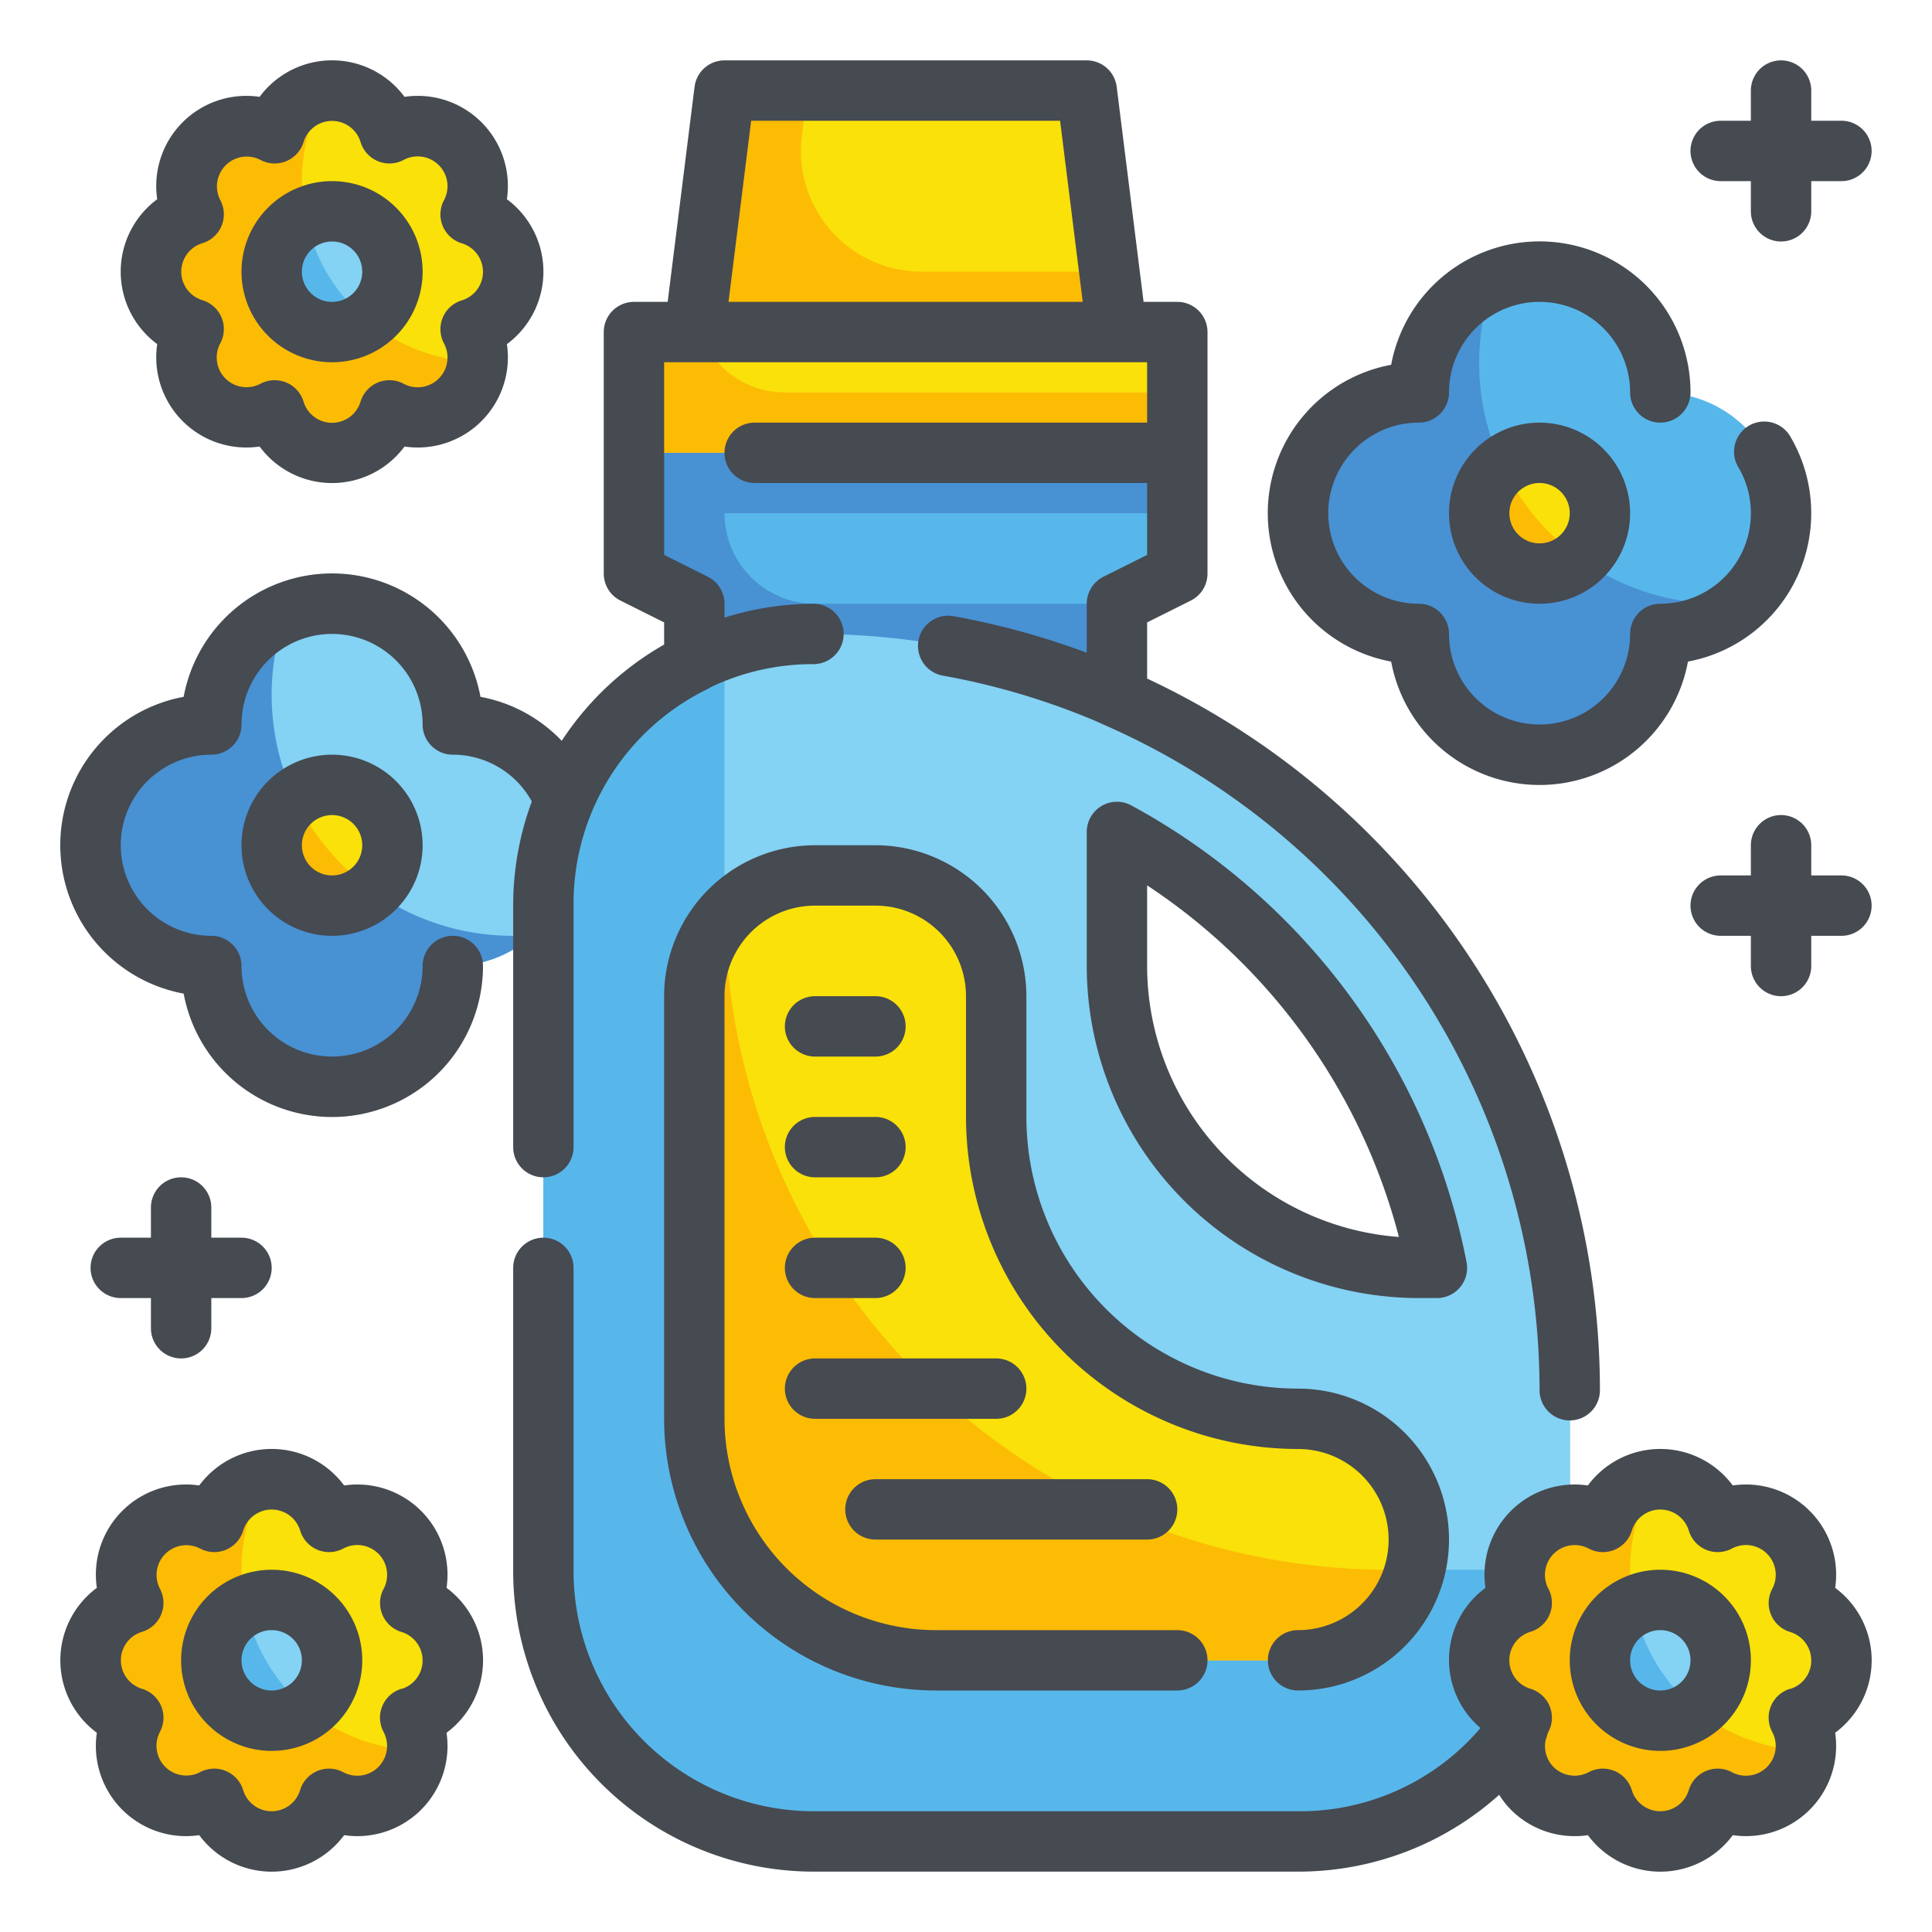 <svg height="512" viewBox="0 0 64 64" width="512" xmlns="http://www.w3.org/2000/svg"><g id="Fill_Outline" data-name="Fill Outline"><g id="Color"><g><g><path d="m15 24a4 4 0 0 0 -8 0 4 4 0 0 0 0 8 4 4 0 0 0 8 0 4 4 0 0 0 0-8z" fill="#84d2f4"/><path d="m17 31a7.981 7.981 0 0 1 -7.524-10.7 4 4 0 0 0 -2.476 3.7 4 4 0 0 0 0 8 4 4 0 0 0 8 0 3.973 3.973 0 0 0 2.661-1.033c-.219.018-.438.033-.661.033z" fill="#4891d3"/><circle cx="11" cy="28" fill="#f9e109" r="2"/><path d="m12.32 29.49a1.94 1.94 0 0 1 -1.32.51 2.006 2.006 0 0 1 -2-2 1.971 1.971 0 0 1 .77-1.57 8.053 8.053 0 0 0 2.55 3.06z" fill="#fcbc04"/></g><g><path d="m37 23.105v-3.105l2-1v-4h-18v4l2 1v1.927a8.939 8.939 0 0 0 -5 8.02v22.106a8.947 8.947 0 0 0 8.947 8.947h16.106a8.947 8.947 0 0 0 8.947-8.947v-6a25.054 25.054 0 0 0 -15-22.948zm10 18.895a10 10 0 0 1 -10-10v-4.439a21.113 21.113 0 0 1 10.6 14.439z" fill="#57b7eb"/><path d="m37 23.105v-3.105h-10a3 3 0 0 1 -3-3h15v-2h-18v4l2 1v1.927a8.939 8.939 0 0 0 -5 8.02v22.106a8.947 8.947 0 0 0 8.947 8.947h16.106a8.947 8.947 0 0 0 8.947-8.947v-6a25.054 25.054 0 0 0 -15-22.948zm10 18.895a10 10 0 0 1 -10-10v-4.439a21.113 21.113 0 0 1 10.6 14.439z" fill="#4891d3"/><path d="m26.947 21a8.947 8.947 0 0 0 -8.947 8.947v22.106a8.947 8.947 0 0 0 8.947 8.947h16.106a8.947 8.947 0 0 0 8.947-8.947v-6a25.052 25.052 0 0 0 -25.053-25.053zm20.053 21a10 10 0 0 1 -10-10v-4.439a21.113 21.113 0 0 1 10.6 14.439z" fill="#84d2f4"/><path d="m37 11h-14l1-8h12z" fill="#f9e109"/><path d="m21 11h18v4h-18z" fill="#f9e109"/><g fill="#57b7eb"><path d="m46.619 30.549a25.259 25.259 0 0 0 -1.933-2.187 10.312 10.312 0 0 0 1.933 2.187z"/><path d="m46 52a22 22 0 0 1 -22-22v-8.493a8.944 8.944 0 0 0 -6 8.44v22.106a8.947 8.947 0 0 0 8.947 8.947h16.106a8.947 8.947 0 0 0 8.947-8.947v-.053z"/></g><path d="m33 37v-4a4 4 0 0 0 -4-4h-2a4 4 0 0 0 -4 4v14a8 8 0 0 0 8 8h12a4 4 0 0 0 4-4 4 4 0 0 0 -4-4 10 10 0 0 1 -10-10z" fill="#f9e109"/><g fill="#fcbc04"><path d="m46.87 52a3.992 3.992 0 0 1 -3.87 3h-12a8 8 0 0 1 -8-8v-14a3.984 3.984 0 0 1 1.01-2.65 21.991 21.991 0 0 0 21.99 21.65z"/><path d="m26 13a2.99 2.99 0 0 1 -2.816-2h-2.184v4h18v-2z"/><path d="m30.531 9a4 4 0 0 1 -3.969-4.5l.188-1.5h-2.75l-1 8h14l-.25-2z"/></g></g><g><path d="m55 13a4 4 0 0 0 -8 0 4 4 0 0 0 0 8 4 4 0 0 0 8 0 4 4 0 0 0 0-8z" fill="#57b7eb"/><path d="m57 20a7.981 7.981 0 0 1 -7.524-10.7 4 4 0 0 0 -2.476 3.7 4 4 0 0 0 0 8 4 4 0 0 0 8 0 3.973 3.973 0 0 0 2.661-1.033c-.219.018-.438.033-.661.033z" fill="#4891d3"/><circle cx="51" cy="17" fill="#f9e109" r="2"/><path d="m52.32 18.49a1.94 1.94 0 0 1 -1.32.51 2.006 2.006 0 0 1 -2-2 1.971 1.971 0 0 1 .77-1.57 8.053 8.053 0 0 0 2.55 3.06z" fill="#fcbc04"/></g><g><path d="m17 9a1.992 1.992 0 0 0 -1.41-1.9 1.987 1.987 0 0 0 -2.69-2.69 1.986 1.986 0 0 0 -3.8 0 1.987 1.987 0 0 0 -2.69 2.69 1.986 1.986 0 0 0 0 3.8 1.987 1.987 0 0 0 2.69 2.69 1.986 1.986 0 0 0 3.8 0 1.987 1.987 0 0 0 2.69-2.69 1.992 1.992 0 0 0 1.41-1.9z" fill="#f9e109"/><path d="m10 6a5.964 5.964 0 0 1 .788-2.965 1.982 1.982 0 0 0 -1.688 1.375 1.987 1.987 0 0 0 -2.69 2.69 1.986 1.986 0 0 0 0 3.8 1.987 1.987 0 0 0 2.69 2.69 1.986 1.986 0 0 0 3.8 0 2 2 0 0 0 2.342-.347 1.952 1.952 0 0 0 .558-1.253 6 6 0 0 1 -5.8-5.99z" fill="#fcbc04"/><circle cx="11" cy="9" fill="#84d2f4" r="2"/><path d="m12.17 10.62a1.972 1.972 0 0 1 -1.17.38 2 2 0 0 1 -.87-3.8 5.955 5.955 0 0 0 2.04 3.42z" fill="#57b7eb"/></g><g><path d="m15 55a1.992 1.992 0 0 0 -1.41-1.9 1.987 1.987 0 0 0 -2.69-2.69 1.986 1.986 0 0 0 -3.8 0 1.987 1.987 0 0 0 -2.69 2.69 1.986 1.986 0 0 0 0 3.8 1.987 1.987 0 0 0 2.69 2.69 1.986 1.986 0 0 0 3.8 0 1.987 1.987 0 0 0 2.69-2.69 1.992 1.992 0 0 0 1.41-1.9z" fill="#f9e109"/><path d="m8 52a5.964 5.964 0 0 1 .788-2.965 1.982 1.982 0 0 0 -1.688 1.375 1.987 1.987 0 0 0 -2.69 2.69 1.986 1.986 0 0 0 0 3.8 1.987 1.987 0 0 0 2.69 2.69 1.986 1.986 0 0 0 3.8 0 2 2 0 0 0 2.342-.347 1.952 1.952 0 0 0 .558-1.253 6 6 0 0 1 -5.8-5.99z" fill="#fcbc04"/><circle cx="9" cy="55" fill="#84d2f4" r="2"/><path d="m10.17 56.62a1.972 1.972 0 0 1 -1.17.38 2 2 0 0 1 -.87-3.8 5.955 5.955 0 0 0 2.04 3.42z" fill="#57b7eb"/></g><g><path d="m61 55a1.992 1.992 0 0 0 -1.41-1.9 1.987 1.987 0 0 0 -2.69-2.69 1.986 1.986 0 0 0 -3.8 0 1.987 1.987 0 0 0 -2.69 2.69 1.986 1.986 0 0 0 0 3.8 1.987 1.987 0 0 0 2.69 2.69 1.986 1.986 0 0 0 3.8 0 1.987 1.987 0 0 0 2.69-2.69 1.992 1.992 0 0 0 1.41-1.9z" fill="#f9e109"/><path d="m54 52a5.964 5.964 0 0 1 .788-2.965 1.982 1.982 0 0 0 -1.688 1.375 1.987 1.987 0 0 0 -2.69 2.69 1.986 1.986 0 0 0 0 3.8 1.987 1.987 0 0 0 2.69 2.69 1.986 1.986 0 0 0 3.8 0 2 2 0 0 0 2.342-.347 1.952 1.952 0 0 0 .558-1.253 6 6 0 0 1 -5.8-5.99z" fill="#fcbc04"/><circle cx="55" cy="55" fill="#84d2f4" r="2"/><path d="m56.17 56.62a1.972 1.972 0 0 1 -1.17.38 2 2 0 0 1 -.87-3.8 5.955 5.955 0 0 0 2.04 3.42z" fill="#57b7eb"/></g></g></g><g id="Outline_copy" data-name="Outline copy"><g fill="#464a51"><path d="m11 25a3 3 0 1 0 3 3 3 3 0 0 0 -3-3zm0 4a1 1 0 1 1 1-1 1 1 0 0 1 -1 1z"/><path d="m15 31a1 1 0 0 0 -1 1 3 3 0 0 1 -6 0 1 1 0 0 0 -1-1 3 3 0 0 1 0-6 1 1 0 0 0 1-1 3 3 0 0 1 6 0 1 1 0 0 0 1 1 2.983 2.983 0 0 1 2.617 1.55 9.919 9.919 0 0 0 -.617 3.4v8.05a1 1 0 0 0 2 0v-8.053a7.9 7.9 0 0 1 4.442-7.123 1.15 1.15 0 0 0 .113-.066 7.862 7.862 0 0 1 3.392-.758 1 1 0 1 0 0-2 9.881 9.881 0 0 0 -2.947.459v-.459a1 1 0 0 0 -.553-.895l-1.447-.723v-6.382h16v2h-13a1 1 0 0 0 0 2h13v2.382l-1.447.723a1 1 0 0 0 -.553.895v1.623a25.816 25.816 0 0 0 -4.413-1.211 1 1 0 0 0 -.354 1.969 23.845 23.845 0 0 1 5.054 1.5l.312.141a24.066 24.066 0 0 1 14.401 22.031 1 1 0 0 0 2 0 26.051 26.051 0 0 0 -15-23.575v-1.86l1.447-.723a1 1 0 0 0 .553-.895v-8a1 1 0 0 0 -1-1h-1.117l-.891-7.124a1 1 0 0 0 -.992-.876h-12a1 1 0 0 0 -.992.876l-.891 7.124h-1.117a1 1 0 0 0 -1 1v8a1 1 0 0 0 .553.895l1.447.723v.734a9.924 9.924 0 0 0 -3.392 3.188 4.974 4.974 0 0 0 -2.692-1.457 5 5 0 0 0 -9.832 0 5 5 0 0 0 0 9.832 5 5 0 0 0 9.916-.915 1 1 0 0 0 -1-1zm9.883-27h10.234l.75 6h-11.734z"/><path d="m43 54a1 1 0 0 0 0 2 5 5 0 0 0 0-10 9.01 9.01 0 0 1 -9-9v-4a5.006 5.006 0 0 0 -5-5h-2a5.006 5.006 0 0 0 -5 5v14a9.011 9.011 0 0 0 9 9h8a1 1 0 0 0 0-2h-8a7.008 7.008 0 0 1 -7-7v-14a3 3 0 0 1 3-3h2a3 3 0 0 1 3 3v4a11.013 11.013 0 0 0 11 11 3 3 0 0 1 0 6z"/><path d="m27 35h2a1 1 0 0 0 0-2h-2a1 1 0 0 0 0 2z"/><path d="m27 39h2a1 1 0 0 0 0-2h-2a1 1 0 0 0 0 2z"/><path d="m27 43h2a1 1 0 0 0 0-2h-2a1 1 0 0 0 0 2z"/><path d="m27 47h6a1 1 0 0 0 0-2h-6a1 1 0 0 0 0 2z"/><path d="m29 51h9a1 1 0 0 0 0-2h-9a1 1 0 0 0 0 2z"/><path d="m48.581 41.808a22.012 22.012 0 0 0 -11.1-15.125 1 1 0 0 0 -1.481.878v4.439a11.013 11.013 0 0 0 11 11h.6a1 1 0 0 0 .981-1.192zm-10.581-9.808v-2.671a19.994 19.994 0 0 1 8.341 11.647 9.012 9.012 0 0 1 -8.341-8.976z"/><path d="m46.084 21.916a5 5 0 0 0 9.832 0 5 5 0 0 0 3.413-7.416 1 1 0 1 0 -1.73 1 3 3 0 0 1 -2.599 4.5 1 1 0 0 0 -1 1 3 3 0 0 1 -6 0 1 1 0 0 0 -1-1 3 3 0 0 1 0-6 1 1 0 0 0 1-1 3 3 0 0 1 6 0 1 1 0 0 0 2 0 5 5 0 0 0 -9.916-.916 5 5 0 0 0 0 9.832z"/><path d="m51 14a3 3 0 1 0 3 3 3 3 0 0 0 -3-3zm0 4a1 1 0 1 1 1-1 1 1 0 0 1 -1 1z"/><path d="m5.208 11.4a2.986 2.986 0 0 0 3.392 3.392 2.986 2.986 0 0 0 4.8 0 2.986 2.986 0 0 0 3.392-3.392 2.986 2.986 0 0 0 0-4.8 2.986 2.986 0 0 0 -3.392-3.392 2.986 2.986 0 0 0 -4.8 0 2.986 2.986 0 0 0 -3.392 3.392 2.986 2.986 0 0 0 0 4.8zm1.5-3.345a1 1 0 0 0 .592-1.422.987.987 0 0 1 1.333-1.333 1 1 0 0 0 1.421-.589.987.987 0 0 1 1.892 0 1 1 0 0 0 1.421.589.987.987 0 0 1 1.338 1.338 1 1 0 0 0 .589 1.421.987.987 0 0 1 0 1.892 1 1 0 0 0 -.589 1.421.987.987 0 0 1 -1.338 1.338 1 1 0 0 0 -1.421.588.986.986 0 0 1 -1.892 0 1 1 0 0 0 -1.421-.588.987.987 0 0 1 -1.333-1.343 1 1 0 0 0 -.588-1.421.986.986 0 0 1 0-1.892z"/><path d="m11 12a3 3 0 1 0 -3-3 3 3 0 0 0 3 3zm0-4a1 1 0 1 1 -1 1 1 1 0 0 1 1-1z"/><path d="m14.792 52.6a2.986 2.986 0 0 0 -3.392-3.392 2.986 2.986 0 0 0 -4.8 0 2.986 2.986 0 0 0 -3.392 3.392 2.986 2.986 0 0 0 0 4.8 2.986 2.986 0 0 0 3.392 3.392 2.986 2.986 0 0 0 4.8 0 2.986 2.986 0 0 0 3.392-3.392 2.986 2.986 0 0 0 0-4.8zm-1.5 3.345a1 1 0 0 0 -.589 1.421.987.987 0 0 1 -1.338 1.338 1 1 0 0 0 -1.421.588.986.986 0 0 1 -1.892 0 1 1 0 0 0 -1.421-.588.987.987 0 0 1 -1.331-1.337 1 1 0 0 0 -.588-1.421.986.986 0 0 1 0-1.892 1 1 0 0 0 .588-1.421.987.987 0 0 1 1.333-1.333 1 1 0 0 0 1.421-.589.987.987 0 0 1 1.892 0 1 1 0 0 0 1.421.589.987.987 0 0 1 1.338 1.338 1 1 0 0 0 .589 1.421.987.987 0 0 1 0 1.892z"/><path d="m9 52a3 3 0 1 0 3 3 3 3 0 0 0 -3-3zm0 4a1 1 0 1 1 1-1 1 1 0 0 1 -1 1z"/><path d="m60.792 52.6a2.987 2.987 0 0 0 -3.392-3.392 2.986 2.986 0 0 0 -4.8 0 2.987 2.987 0 0 0 -3.392 3.392 2.962 2.962 0 0 0 -.165 4.643 7.848 7.848 0 0 1 -5.99 2.757h-16.106a7.956 7.956 0 0 1 -7.947-7.947v-10.053a1 1 0 0 0 -2 0v10.053a9.958 9.958 0 0 0 9.947 9.947h16.106a9.96 9.96 0 0 0 6.609-2.544 2.934 2.934 0 0 0 .389.494 2.979 2.979 0 0 0 2.55.842 2.986 2.986 0 0 0 4.8 0 2.987 2.987 0 0 0 3.391-3.392 2.986 2.986 0 0 0 0-4.8zm-1.5 3.345a1 1 0 0 0 -.588 1.421.987.987 0 0 1 -1.338 1.338 1 1 0 0 0 -1.421.588.986.986 0 0 1 -1.892 0 1 1 0 0 0 -1.421-.588.993.993 0 0 1 -1.168-.169.981.981 0 0 1 -.26-.905c.01-.031.024-.059.031-.09a1.019 1.019 0 0 1 .059-.174 1 1 0 0 0 -.588-1.421.986.986 0 0 1 0-1.892 1 1 0 0 0 .588-1.421.987.987 0 0 1 1.339-1.332 1 1 0 0 0 1.421-.589.987.987 0 0 1 1.892 0 1 1 0 0 0 1.421.589.987.987 0 0 1 1.338 1.338 1 1 0 0 0 .588 1.421.986.986 0 0 1 0 1.892z"/><path d="m55 52a3 3 0 1 0 3 3 3 3 0 0 0 -3-3zm0 4a1 1 0 1 1 1-1 1 1 0 0 1 -1 1z"/><path d="m57 6h1v1a1 1 0 0 0 2 0v-1h1a1 1 0 0 0 0-2h-1v-1a1 1 0 0 0 -2 0v1h-1a1 1 0 0 0 0 2z"/><path d="m61 29h-1v-1a1 1 0 0 0 -2 0v1h-1a1 1 0 0 0 0 2h1v1a1 1 0 0 0 2 0v-1h1a1 1 0 0 0 0-2z"/><path d="m6 39a1 1 0 0 0 -1 1v1h-1a1 1 0 0 0 0 2h1v1a1 1 0 0 0 2 0v-1h1a1 1 0 0 0 0-2h-1v-1a1 1 0 0 0 -1-1z"/></g></g></g></svg>